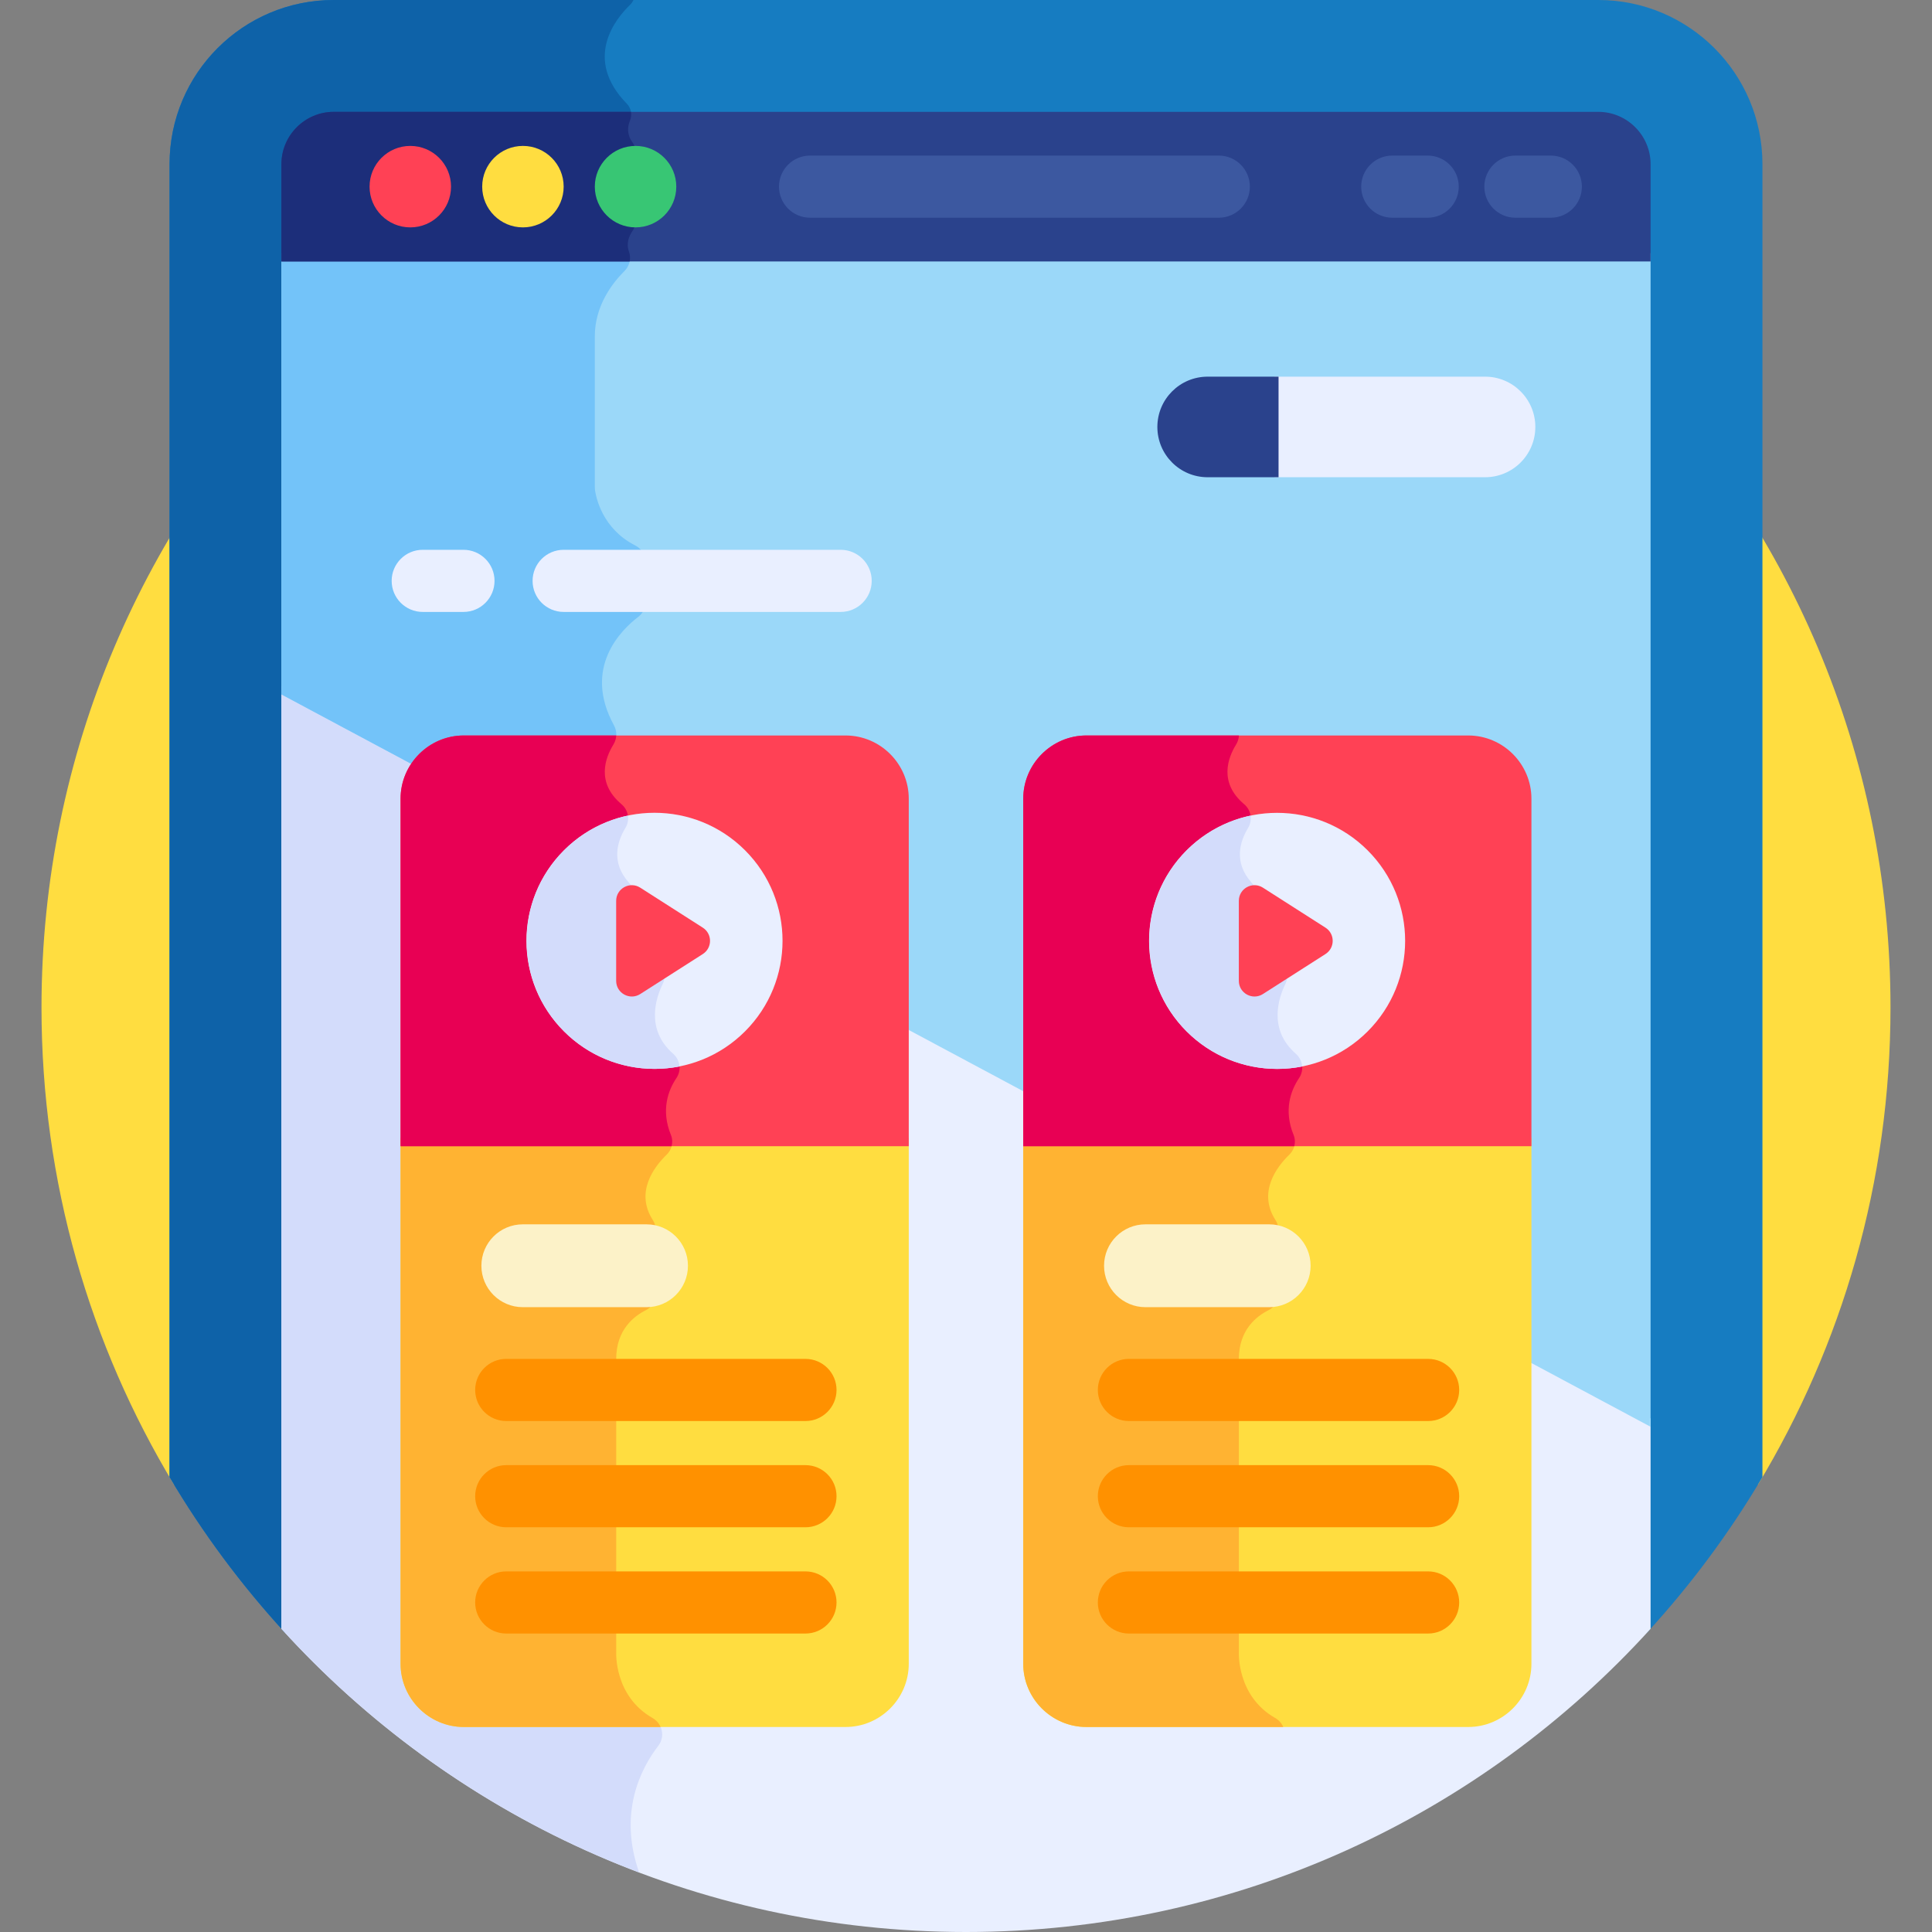 <svg id="Layer_1" enable-background="new 0 0 512 512" height="512" viewBox="0 0 512 512" width="512" xmlns="http://www.w3.org/2000/svg"><rect x="0" y="0" width="512" height="512" fill="#808080" stroke="none"/><g><path d="m465.882 393.449c22.289-36.915 35.12-80.184 35.12-126.451 0-135.311-109.691-245.003-245.002-245.003s-245.002 109.692-245.002 245.003c0 46.267 12.831 89.536 35.12 126.451z" fill="#ffdd40"/><path d="m436.485 432.655c11.564-12.594 21.83-26.399 30.58-41.206v-347.949c0-24.024-19.476-43.5-43.5-43.5h-335.13c-24.024 0-43.5 19.475-43.5 43.5v347.949c8.75 14.808 19.016 28.612 30.579 41.206z" fill="#167cc1"/><path d="m171.173 347.208c1.628-.807 2.634-2.49 2.634-4.307v-16.916c0-.943-.288-1.861-.798-2.653-4.758-7.392.291-14.069 3.704-17.379 1.376-1.334 1.82-3.394 1.095-5.167-2.715-6.636-.719-11.859 1.45-15.085 1.394-2.074 1.011-4.805-.87-6.451-7.401-6.477-4.544-14.859-2.772-18.471.603-1.23.667-2.65.179-3.93l-8.159-21.389c-.222-.58-.568-1.099-.982-1.563-4.844-5.428-3.044-10.987-.903-14.498 1.26-2.066.804-4.712-1.045-6.272-6.811-5.745-4.284-12.353-2.141-15.815.959-1.55 1.022-3.49.147-5.088-8.361-15.273 1.909-25.296 6.418-28.733 1.208-.921 1.921-2.341 1.921-3.86v-10.744c0-1.848-1.068-3.509-2.717-4.345-8.764-4.445-10.394-12.812-10.655-14.702-.03-.222-.045-.439-.045-.662v-40.057c0-8.112 4.67-14.133 7.867-17.305 1.357-1.345 1.833-3.35 1.182-5.146-.809-2.231.09-4.19.869-5.338.552-.813.878-1.758.878-2.74v-18.17c0-.964-.254-1.929-.823-2.708-1.555-2.128-1.289-4.207-.665-5.722.633-1.539.355-3.297-.809-4.488-11.711-11.978-2.903-22.628.834-26.217.389-.374.686-.816.924-1.287h-79.456c-24.024 0-43.5 19.475-43.5 43.5v347.949c8.75 14.808 19.016 28.612 30.579 41.206h87.784c0-15.857 0-63.003 0-72.536.001-7.741 4.762-11.367 7.875-12.911z" fill="#0e62a8"/><path d="m74.577 431.655c44.82 49.355 109.502 80.345 181.423 80.345s136.603-30.991 181.423-80.345v-55.74l-362.846-194.085z" fill="#e9efff"/><path d="m74.577 431.655c25.812 28.423 58.219 50.736 94.794 64.567-5.529-15.784.362-27.427 5.095-33.583 1.854-2.411 1.088-5.854-1.554-7.361-10.221-5.832-9.612-17.407-9.612-17.407s0-66.25 0-77.751c0-7.742 4.761-11.368 7.874-12.911 1.628-.807 2.634-2.49 2.634-4.307v-16.916c0-.943-.288-1.861-.798-2.653-4.758-7.392.291-14.069 3.704-17.379 1.376-1.334 1.82-3.394 1.095-5.167-2.715-6.636-.719-11.859 1.45-15.085 1.394-2.074 1.011-4.805-.87-6.451-7.401-6.477-4.544-14.859-2.772-18.471.603-1.23.667-2.65.179-3.93l-8.159-21.389c-.222-.58-.568-1.099-.982-1.563-1.242-1.391-2.042-2.791-2.516-4.163l-89.56-47.905v249.825z" fill="#d3dcfb"/><path d="m74.577 184.026 362.846 194.084v-311.019h-362.846z" fill="#9bd8f9"/><path d="m74.577 184.026 91.194 48.779c-3.714-5.072-2.019-10.13-.021-13.405 1.26-2.066.804-4.712-1.045-6.272-6.811-5.745-4.284-12.353-2.141-15.815.959-1.55 1.022-3.49.147-5.088-8.361-15.273 1.909-25.296 6.418-28.733 1.208-.921 1.921-2.341 1.921-3.86v-10.744c0-1.848-1.068-3.509-2.717-4.345-8.764-4.445-10.394-12.812-10.655-14.702-.03-.222-.045-.439-.045-.662v-40.058c0-8.112 4.67-14.133 7.867-17.305 1.252-1.242 1.742-3.042 1.3-4.725h-92.223z" fill="#73c3f9"/><path d="m393.553 99.818h-55.822v26.655h55.822c7.36 0 13.327-5.967 13.327-13.328 0-7.36-5.966-13.327-13.327-13.327z" fill="#e9efff"/><path d="m338.83 99.818h-18.789c-7.361 0-13.328 5.967-13.328 13.328s5.967 13.328 13.328 13.328h18.789z" fill="#2a428c"/><path d="m106.156 301.565v139.361c0 9.211 7.536 16.747 16.747 16.747h101.181c9.211 0 16.747-7.536 16.747-16.747v-139.361z" fill="#ffdd40"/><path d="m106.156 440.925c0 9.211 7.537 16.747 16.748 16.747h52.165c-.421-.969-1.153-1.822-2.157-2.395-10.221-5.832-9.612-17.407-9.612-17.407s0-66.25 0-77.751c0-7.742 4.761-11.368 7.874-12.911 1.628-.807 2.634-2.49 2.634-4.307v-16.916c0-.943-.288-1.861-.798-2.653-4.758-7.392.291-14.069 3.704-17.379 1.178-1.142 1.666-2.817 1.329-4.388h-71.885v139.36z" fill="#ffb332"/><g><path d="m122.822 162.169h-10.795c-4.547 0-8.234-3.686-8.234-8.234s3.686-8.234 8.234-8.234h10.795c4.547 0 8.234 3.686 8.234 8.234-.001 4.548-3.687 8.234-8.234 8.234z" fill="#e9efff"/></g><g><path d="m222.781 162.169h-73.406c-4.547 0-8.234-3.686-8.234-8.234s3.686-8.234 8.234-8.234h73.406c4.547 0 8.234 3.686 8.234 8.234s-3.686 8.234-8.234 8.234z" fill="#e9efff"/></g><path d="m224.084 194.91h-101.181c-9.211 0-16.747 7.536-16.747 16.747v92.104h134.675v-92.104c0-9.211-7.536-16.747-16.747-16.747z" fill="#ff4155"/><path d="m177.807 300.786c-2.715-6.636-.719-11.859 1.45-15.085 1.394-2.074 1.011-4.805-.87-6.451-7.401-6.477-4.544-14.859-2.772-18.471.603-1.23.667-2.65.179-3.93l-8.159-21.389c-.222-.58-.568-1.099-.982-1.563-4.844-5.428-3.044-10.987-.903-14.498 1.26-2.066.804-4.712-1.045-6.272-6.811-5.745-4.284-12.353-2.141-15.815.457-.739.704-1.566.749-2.403h-40.409c-9.211 0-16.748 7.536-16.748 16.747v92.104h71.826c.257-.968.219-2.012-.175-2.974z" fill="#e80054"/><ellipse cx="173.493" cy="249.335" fill="#e9efff" rx="33.938" ry="33.938" transform="matrix(.707 -.707 .707 .707 -125.492 195.707)"/><path d="m178.387 279.25c-7.401-6.477-4.544-14.859-2.772-18.471.603-1.23.667-2.65.179-3.93l-8.159-21.389c-.222-.58-.568-1.099-.982-1.563-4.844-5.428-3.044-10.987-.903-14.498.617-1.011.817-2.161.649-3.255-15.336 3.263-26.843 16.88-26.843 33.19 0 18.744 15.195 33.939 33.938 33.939 2.249 0 4.445-.224 6.571-.642-.089-1.26-.652-2.483-1.678-3.381z" fill="#d3dcfb"/><g><path d="m171.336 346.415h-32.786c-6.063 0-10.978-4.915-10.978-10.978s4.915-10.978 10.978-10.978h32.786c6.063 0 10.978 4.916 10.978 10.978s-4.915 10.978-10.978 10.978z" fill="#fcf2c8"/></g><g><path d="m213.455 376.587h-79.296c-4.547 0-8.234-3.686-8.234-8.234s3.686-8.234 8.234-8.234h79.296c4.547 0 8.234 3.686 8.234 8.234-.001 4.548-3.687 8.234-8.234 8.234z" fill="#ff9100"/></g><g><path d="m213.455 404.744h-79.296c-4.547 0-8.234-3.686-8.234-8.234s3.686-8.234 8.234-8.234h79.296c4.547 0 8.234 3.686 8.234 8.234-.001 4.549-3.687 8.234-8.234 8.234z" fill="#ff9100"/></g><g><path d="m213.455 432.903h-79.296c-4.547 0-8.234-3.686-8.234-8.234s3.686-8.234 8.234-8.234h79.296c4.547 0 8.234 3.686 8.234 8.234-.001 4.548-3.687 8.234-8.234 8.234z" fill="#ff9100"/></g><path d="m423.565 29.641h-335.128c-7.623 0-13.86 6.237-13.86 13.86v25.785h362.846v-25.786c0-7.622-6.236-13.859-13.858-13.859z" fill="#2a428c"/><path d="m166.681 66.669c-.809-2.231.09-4.19.869-5.338.552-.813.878-1.758.878-2.74v-18.169c0-.964-.254-1.929-.823-2.708-1.555-2.128-1.289-4.207-.665-5.722.314-.762.402-1.577.271-2.351h-78.775c-7.623 0-13.859 6.237-13.859 13.86v25.785h92.286c.175-.857.128-1.76-.182-2.617z" fill="#1c2e7a"/><path d="m119.529 49.464c0 5.962-4.833 10.795-10.795 10.795s-10.795-4.833-10.795-10.795 4.833-10.795 10.795-10.795 10.795 4.833 10.795 10.795z" fill="#ff4155"/><path d="m149.376 49.464c0 5.962-4.833 10.795-10.795 10.795s-10.795-4.833-10.795-10.795 4.833-10.795 10.795-10.795c5.961-.001 10.795 4.833 10.795 10.795z" fill="#ffdd40"/><path d="m179.223 49.464c0 5.962-4.833 10.795-10.795 10.795s-10.795-4.833-10.795-10.795 4.833-10.795 10.795-10.795c5.962-.001 10.795 4.833 10.795 10.795z" fill="#38c674"/><g><path d="m322.992 57.697h-108.318c-4.547 0-8.234-3.686-8.234-8.234s3.686-8.234 8.234-8.234h108.319c4.547 0 8.234 3.686 8.234 8.234-.001 4.549-3.688 8.234-8.235 8.234z" fill="#3c58a0"/></g><g><path d="m410.983 57.697h-9.386c-4.547 0-8.234-3.686-8.234-8.234s3.686-8.234 8.234-8.234h9.386c4.547 0 8.234 3.686 8.234 8.234-.001 4.549-3.687 8.234-8.234 8.234z" fill="#3c58a0"/></g><g><path d="m378.35 57.697h-9.386c-4.547 0-8.234-3.686-8.234-8.234s3.686-8.234 8.234-8.234h9.386c4.547 0 8.234 3.686 8.234 8.234-.001 4.549-3.687 8.234-8.234 8.234z" fill="#3c58a0"/></g><path d="m186.25 245.838-16.574-10.596c-2.763-1.766-6.386.218-6.386 3.497v21.193c0 3.279 3.624 5.263 6.386 3.497l16.574-10.596c2.553-1.633 2.553-5.362 0-6.995z" fill="#ff4155"/><path d="m271.169 301.565v139.361c0 9.211 7.536 16.747 16.747 16.747h101.181c9.211 0 16.747-7.536 16.747-16.747v-139.361z" fill="#ffdd40"/><path d="m271.169 440.925c0 9.211 7.537 16.747 16.747 16.747h52.165c-.421-.969-1.153-1.822-2.157-2.395-10.221-5.832-9.612-17.407-9.612-17.407s0-66.25 0-77.751c0-7.742 4.761-11.368 7.874-12.911 1.628-.807 2.634-2.49 2.634-4.307v-16.916c0-.943-.288-1.861-.798-2.653-4.758-7.392.291-14.069 3.704-17.379 1.178-1.142 1.667-2.817 1.329-4.388h-71.885v139.36z" fill="#ffb332"/><path d="m389.097 194.91h-101.18c-9.211 0-16.747 7.536-16.747 16.747v92.104h134.675v-92.104c-.001-9.211-7.537-16.747-16.748-16.747z" fill="#ff4155"/><path d="m342.82 300.786c-2.715-6.636-.719-11.859 1.45-15.085 1.394-2.074 1.011-4.805-.87-6.451-7.401-6.477-4.544-14.859-2.772-18.471.603-1.23.667-2.65.179-3.93l-8.159-21.389c-.222-.58-.568-1.099-.982-1.563-4.844-5.428-3.044-10.987-.903-14.498 1.26-2.066.804-4.712-1.045-6.272-6.81-5.745-4.284-12.353-2.141-15.815.457-.739.704-1.566.75-2.403h-40.409c-9.211 0-16.747 7.536-16.747 16.747v92.104h71.826c.255-.968.217-2.012-.177-2.974z" fill="#e80054"/><ellipse cx="338.507" cy="249.335" fill="#e9efff" rx="33.938" ry="33.938" transform="matrix(.707 -.707 .707 .707 -77.16 312.389)"/><path d="m343.401 279.25c-7.401-6.477-4.544-14.859-2.772-18.471.603-1.23.667-2.65.179-3.93l-8.159-21.389c-.222-.58-.568-1.099-.982-1.563-4.844-5.428-3.044-10.987-.903-14.498.617-1.011.817-2.161.649-3.255-15.336 3.263-26.843 16.88-26.843 33.19 0 18.744 15.195 33.939 33.939 33.939 2.249 0 4.445-.224 6.571-.642-.09-1.26-.653-2.483-1.679-3.381z" fill="#d3dcfb"/><g><path d="m336.349 346.415h-32.786c-6.063 0-10.978-4.915-10.978-10.978s4.915-10.978 10.978-10.978h32.786c6.063 0 10.978 4.916 10.978 10.978.001 6.062-4.914 10.978-10.978 10.978z" fill="#fcf2c8"/></g><g><path d="m378.468 376.587h-79.296c-4.547 0-8.234-3.686-8.234-8.234s3.686-8.234 8.234-8.234h79.296c4.547 0 8.234 3.686 8.234 8.234s-3.686 8.234-8.234 8.234z" fill="#ff9100"/></g><g><path d="m378.468 404.744h-79.296c-4.547 0-8.234-3.686-8.234-8.234s3.686-8.234 8.234-8.234h79.296c4.547 0 8.234 3.686 8.234 8.234 0 4.549-3.686 8.234-8.234 8.234z" fill="#ff9100"/></g><g><path d="m378.468 432.903h-79.296c-4.547 0-8.234-3.686-8.234-8.234s3.686-8.234 8.234-8.234h79.296c4.547 0 8.234 3.686 8.234 8.234s-3.686 8.234-8.234 8.234z" fill="#ff9100"/></g><path d="m351.263 245.838-16.574-10.596c-2.763-1.766-6.386.218-6.386 3.497v21.193c0 3.279 3.624 5.263 6.386 3.497l16.574-10.596c2.553-1.633 2.553-5.362 0-6.995z" fill="#ff4155"/></g></svg>